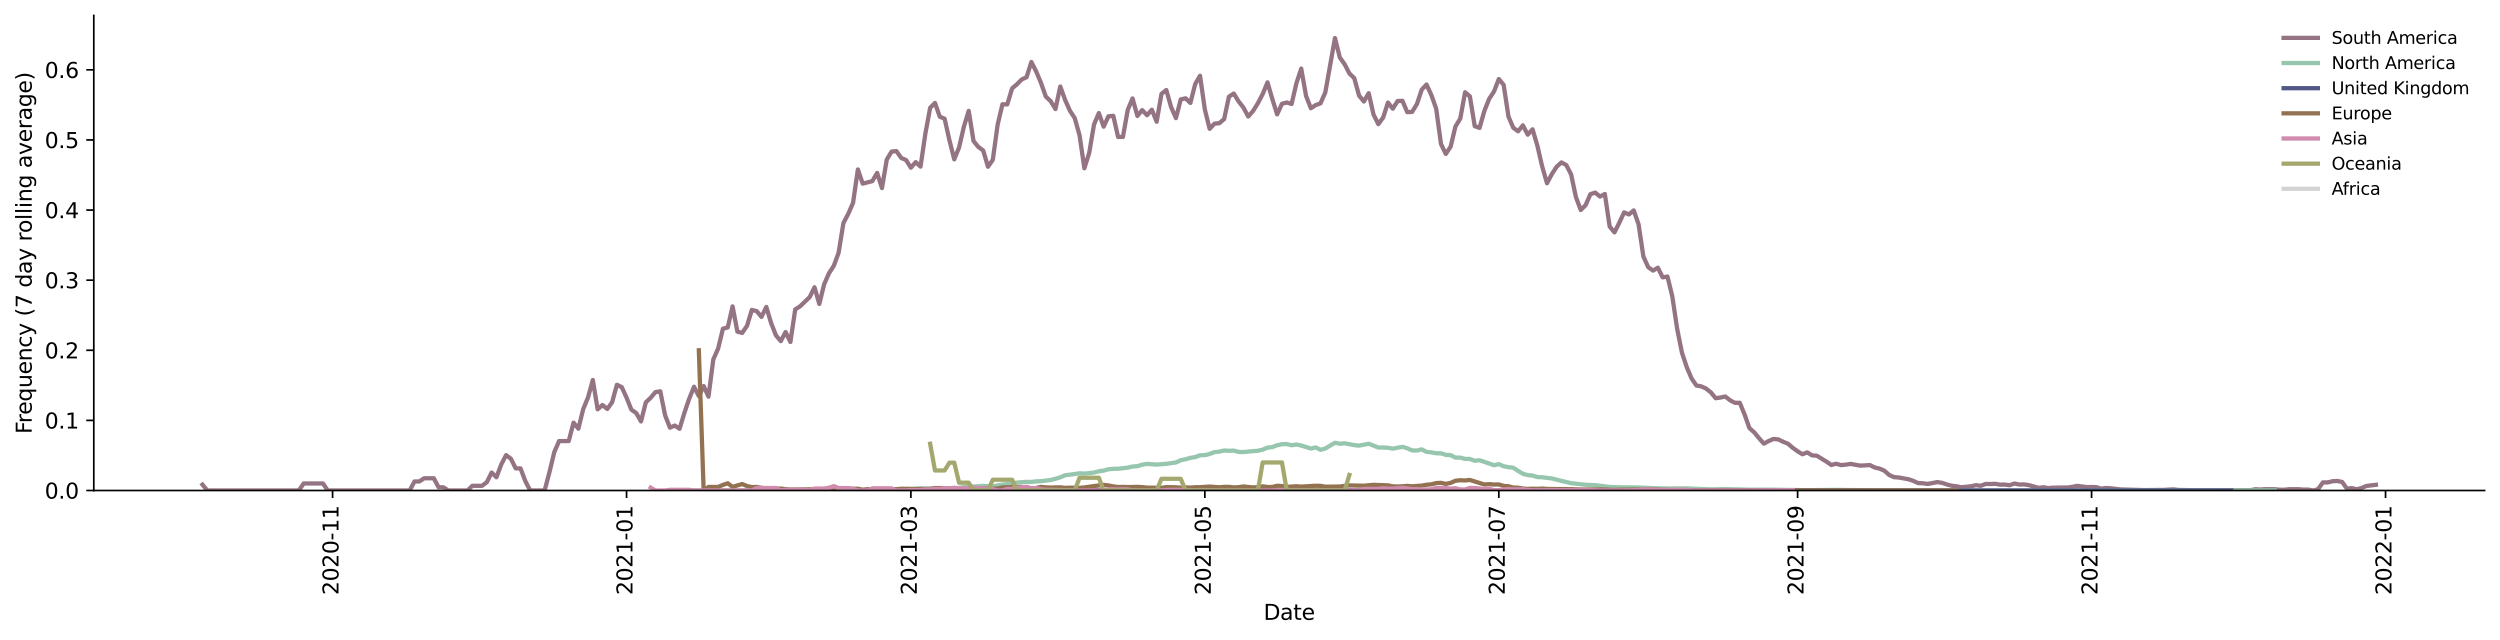 <?xml version="1.0" encoding="utf-8" standalone="no"?>
<!DOCTYPE svg PUBLIC "-//W3C//DTD SVG 1.1//EN"
  "http://www.w3.org/Graphics/SVG/1.1/DTD/svg11.dtd">
<svg height="298.621pt" version="1.1" viewBox="0 0 1166.981 298.621" width="1166.981pt" xmlns="http://www.w3.org/2000/svg" xmlns:xlink="http://www.w3.org/1999/xlink">
 <defs>
  <style type="text/css">*{stroke-linecap:butt;stroke-linejoin:round;}</style>
 </defs>
 <g id="figure_1">
  <g id="patch_1">
   <path d="M 0 298.621 
L 1166.981 298.621 
L 1166.981 0 
L 0 0 
z
" style="fill:#ffffff;"/>
  </g>
  <g id="axes_1">
   <g id="patch_2">
    <path d="M 43.781 228.96 
L 1159.781 228.96 
L 1159.781 7.2 
L 43.781 7.2 
z
" style="fill:#ffffff;"/>
   </g>
   <g id="matplotlib.axis_1">
    <g id="xtick_1">
     <g id="line2d_1">
      <defs>
       <path d="M 0 0 
L 0 3.5 
" id="m7a5306e08c" style="stroke:#000000;stroke-width:0.8;"/>
      </defs>
      <g>
       <use style="stroke:#000000;stroke-width:0.8;" x="155.246" xlink:href="#m7a5306e08c" y="228.96"/>
      </g>
     </g>
     <g id="text_1">
      <!-- 2020-11 -->
      <g transform="translate(158.006 277.743)rotate(-90)scale(0.1 -0.1)">
       <defs>
        <path d="M 1228 531 
L 3431 531 
L 3431 0 
L 469 0 
L 469 531 
Q 828 903 1448 1529 
Q 2069 2156 2228 2338 
Q 2531 2678 2651 2914 
Q 2772 3150 2772 3378 
Q 2772 3750 2511 3984 
Q 2250 4219 1831 4219 
Q 1534 4219 1204 4116 
Q 875 4013 500 3803 
L 500 4441 
Q 881 4594 1212 4672 
Q 1544 4750 1819 4750 
Q 2544 4750 2975 4387 
Q 3406 4025 3406 3419 
Q 3406 3131 3298 2873 
Q 3191 2616 2906 2266 
Q 2828 2175 2409 1742 
Q 1991 1309 1228 531 
z
" id="DejaVuSans-32" transform="scale(0.016)"/>
        <path d="M 2034 4250 
Q 1547 4250 1301 3770 
Q 1056 3291 1056 2328 
Q 1056 1369 1301 889 
Q 1547 409 2034 409 
Q 2525 409 2770 889 
Q 3016 1369 3016 2328 
Q 3016 3291 2770 3770 
Q 2525 4250 2034 4250 
z
M 2034 4750 
Q 2819 4750 3233 4129 
Q 3647 3509 3647 2328 
Q 3647 1150 3233 529 
Q 2819 -91 2034 -91 
Q 1250 -91 836 529 
Q 422 1150 422 2328 
Q 422 3509 836 4129 
Q 1250 4750 2034 4750 
z
" id="DejaVuSans-30" transform="scale(0.016)"/>
        <path d="M 313 2009 
L 1997 2009 
L 1997 1497 
L 313 1497 
L 313 2009 
z
" id="DejaVuSans-2d" transform="scale(0.016)"/>
        <path d="M 794 531 
L 1825 531 
L 1825 4091 
L 703 3866 
L 703 4441 
L 1819 4666 
L 2450 4666 
L 2450 531 
L 3481 531 
L 3481 0 
L 794 0 
L 794 531 
z
" id="DejaVuSans-31" transform="scale(0.016)"/>
       </defs>
       <use xlink:href="#DejaVuSans-32"/>
       <use x="63.623" xlink:href="#DejaVuSans-30"/>
       <use x="127.246" xlink:href="#DejaVuSans-32"/>
       <use x="190.869" xlink:href="#DejaVuSans-30"/>
       <use x="254.492" xlink:href="#DejaVuSans-2d"/>
       <use x="290.576" xlink:href="#DejaVuSans-31"/>
       <use x="354.199" xlink:href="#DejaVuSans-31"/>
      </g>
     </g>
    </g>
    <g id="xtick_2">
     <g id="line2d_2">
      <g>
       <use style="stroke:#000000;stroke-width:0.8;" x="292.469" xlink:href="#m7a5306e08c" y="228.96"/>
      </g>
     </g>
     <g id="text_2">
      <!-- 2021-01 -->
      <g transform="translate(295.228 277.743)rotate(-90)scale(0.1 -0.1)">
       <use xlink:href="#DejaVuSans-32"/>
       <use x="63.623" xlink:href="#DejaVuSans-30"/>
       <use x="127.246" xlink:href="#DejaVuSans-32"/>
       <use x="190.869" xlink:href="#DejaVuSans-31"/>
       <use x="254.492" xlink:href="#DejaVuSans-2d"/>
       <use x="290.576" xlink:href="#DejaVuSans-30"/>
       <use x="354.199" xlink:href="#DejaVuSans-31"/>
      </g>
     </g>
    </g>
    <g id="xtick_3">
     <g id="line2d_3">
      <g>
       <use style="stroke:#000000;stroke-width:0.8;" x="425.192" xlink:href="#m7a5306e08c" y="228.96"/>
      </g>
     </g>
     <g id="text_3">
      <!-- 2021-03 -->
      <g transform="translate(427.951 277.743)rotate(-90)scale(0.1 -0.1)">
       <defs>
        <path d="M 2597 2516 
Q 3050 2419 3304 2112 
Q 3559 1806 3559 1356 
Q 3559 666 3084 287 
Q 2609 -91 1734 -91 
Q 1441 -91 1130 -33 
Q 819 25 488 141 
L 488 750 
Q 750 597 1062 519 
Q 1375 441 1716 441 
Q 2309 441 2620 675 
Q 2931 909 2931 1356 
Q 2931 1769 2642 2001 
Q 2353 2234 1838 2234 
L 1294 2234 
L 1294 2753 
L 1863 2753 
Q 2328 2753 2575 2939 
Q 2822 3125 2822 3475 
Q 2822 3834 2567 4026 
Q 2313 4219 1838 4219 
Q 1578 4219 1281 4162 
Q 984 4106 628 3988 
L 628 4550 
Q 988 4650 1302 4700 
Q 1616 4750 1894 4750 
Q 2613 4750 3031 4423 
Q 3450 4097 3450 3541 
Q 3450 3153 3228 2886 
Q 3006 2619 2597 2516 
z
" id="DejaVuSans-33" transform="scale(0.016)"/>
       </defs>
       <use xlink:href="#DejaVuSans-32"/>
       <use x="63.623" xlink:href="#DejaVuSans-30"/>
       <use x="127.246" xlink:href="#DejaVuSans-32"/>
       <use x="190.869" xlink:href="#DejaVuSans-31"/>
       <use x="254.492" xlink:href="#DejaVuSans-2d"/>
       <use x="290.576" xlink:href="#DejaVuSans-30"/>
       <use x="354.199" xlink:href="#DejaVuSans-33"/>
      </g>
     </g>
    </g>
    <g id="xtick_4">
     <g id="line2d_4">
      <g>
       <use style="stroke:#000000;stroke-width:0.8;" x="562.414" xlink:href="#m7a5306e08c" y="228.96"/>
      </g>
     </g>
     <g id="text_4">
      <!-- 2021-05 -->
      <g transform="translate(565.174 277.743)rotate(-90)scale(0.1 -0.1)">
       <defs>
        <path d="M 691 4666 
L 3169 4666 
L 3169 4134 
L 1269 4134 
L 1269 2991 
Q 1406 3038 1543 3061 
Q 1681 3084 1819 3084 
Q 2600 3084 3056 2656 
Q 3513 2228 3513 1497 
Q 3513 744 3044 326 
Q 2575 -91 1722 -91 
Q 1428 -91 1123 -41 
Q 819 9 494 109 
L 494 744 
Q 775 591 1075 516 
Q 1375 441 1709 441 
Q 2250 441 2565 725 
Q 2881 1009 2881 1497 
Q 2881 1984 2565 2268 
Q 2250 2553 1709 2553 
Q 1456 2553 1204 2497 
Q 953 2441 691 2322 
L 691 4666 
z
" id="DejaVuSans-35" transform="scale(0.016)"/>
       </defs>
       <use xlink:href="#DejaVuSans-32"/>
       <use x="63.623" xlink:href="#DejaVuSans-30"/>
       <use x="127.246" xlink:href="#DejaVuSans-32"/>
       <use x="190.869" xlink:href="#DejaVuSans-31"/>
       <use x="254.492" xlink:href="#DejaVuSans-2d"/>
       <use x="290.576" xlink:href="#DejaVuSans-30"/>
       <use x="354.199" xlink:href="#DejaVuSans-35"/>
      </g>
     </g>
    </g>
    <g id="xtick_5">
     <g id="line2d_5">
      <g>
       <use style="stroke:#000000;stroke-width:0.8;" x="699.637" xlink:href="#m7a5306e08c" y="228.96"/>
      </g>
     </g>
     <g id="text_5">
      <!-- 2021-07 -->
      <g transform="translate(702.396 277.743)rotate(-90)scale(0.1 -0.1)">
       <defs>
        <path d="M 525 4666 
L 3525 4666 
L 3525 4397 
L 1831 0 
L 1172 0 
L 2766 4134 
L 525 4134 
L 525 4666 
z
" id="DejaVuSans-37" transform="scale(0.016)"/>
       </defs>
       <use xlink:href="#DejaVuSans-32"/>
       <use x="63.623" xlink:href="#DejaVuSans-30"/>
       <use x="127.246" xlink:href="#DejaVuSans-32"/>
       <use x="190.869" xlink:href="#DejaVuSans-31"/>
       <use x="254.492" xlink:href="#DejaVuSans-2d"/>
       <use x="290.576" xlink:href="#DejaVuSans-30"/>
       <use x="354.199" xlink:href="#DejaVuSans-37"/>
      </g>
     </g>
    </g>
    <g id="xtick_6">
     <g id="line2d_6">
      <g>
       <use style="stroke:#000000;stroke-width:0.8;" x="839.108" xlink:href="#m7a5306e08c" y="228.96"/>
      </g>
     </g>
     <g id="text_6">
      <!-- 2021-09 -->
      <g transform="translate(841.868 277.743)rotate(-90)scale(0.1 -0.1)">
       <defs>
        <path d="M 703 97 
L 703 672 
Q 941 559 1184 500 
Q 1428 441 1663 441 
Q 2288 441 2617 861 
Q 2947 1281 2994 2138 
Q 2813 1869 2534 1725 
Q 2256 1581 1919 1581 
Q 1219 1581 811 2004 
Q 403 2428 403 3163 
Q 403 3881 828 4315 
Q 1253 4750 1959 4750 
Q 2769 4750 3195 4129 
Q 3622 3509 3622 2328 
Q 3622 1225 3098 567 
Q 2575 -91 1691 -91 
Q 1453 -91 1209 -44 
Q 966 3 703 97 
z
M 1959 2075 
Q 2384 2075 2632 2365 
Q 2881 2656 2881 3163 
Q 2881 3666 2632 3958 
Q 2384 4250 1959 4250 
Q 1534 4250 1286 3958 
Q 1038 3666 1038 3163 
Q 1038 2656 1286 2365 
Q 1534 2075 1959 2075 
z
" id="DejaVuSans-39" transform="scale(0.016)"/>
       </defs>
       <use xlink:href="#DejaVuSans-32"/>
       <use x="63.623" xlink:href="#DejaVuSans-30"/>
       <use x="127.246" xlink:href="#DejaVuSans-32"/>
       <use x="190.869" xlink:href="#DejaVuSans-31"/>
       <use x="254.492" xlink:href="#DejaVuSans-2d"/>
       <use x="290.576" xlink:href="#DejaVuSans-30"/>
       <use x="354.199" xlink:href="#DejaVuSans-39"/>
      </g>
     </g>
    </g>
    <g id="xtick_7">
     <g id="line2d_7">
      <g>
       <use style="stroke:#000000;stroke-width:0.8;" x="976.331" xlink:href="#m7a5306e08c" y="228.96"/>
      </g>
     </g>
     <g id="text_7">
      <!-- 2021-11 -->
      <g transform="translate(979.09 277.743)rotate(-90)scale(0.1 -0.1)">
       <use xlink:href="#DejaVuSans-32"/>
       <use x="63.623" xlink:href="#DejaVuSans-30"/>
       <use x="127.246" xlink:href="#DejaVuSans-32"/>
       <use x="190.869" xlink:href="#DejaVuSans-31"/>
       <use x="254.492" xlink:href="#DejaVuSans-2d"/>
       <use x="290.576" xlink:href="#DejaVuSans-31"/>
       <use x="354.199" xlink:href="#DejaVuSans-31"/>
      </g>
     </g>
    </g>
    <g id="xtick_8">
     <g id="line2d_8">
      <g>
       <use style="stroke:#000000;stroke-width:0.8;" x="1113.553" xlink:href="#m7a5306e08c" y="228.96"/>
      </g>
     </g>
     <g id="text_8">
      <!-- 2022-01 -->
      <g transform="translate(1116.312 277.743)rotate(-90)scale(0.1 -0.1)">
       <use xlink:href="#DejaVuSans-32"/>
       <use x="63.623" xlink:href="#DejaVuSans-30"/>
       <use x="127.246" xlink:href="#DejaVuSans-32"/>
       <use x="190.869" xlink:href="#DejaVuSans-32"/>
       <use x="254.492" xlink:href="#DejaVuSans-2d"/>
       <use x="290.576" xlink:href="#DejaVuSans-30"/>
       <use x="354.199" xlink:href="#DejaVuSans-31"/>
      </g>
     </g>
    </g>
    <g id="text_9">
     <!-- Date -->
     <g transform="translate(589.83 289.341)scale(0.1 -0.1)">
      <defs>
       <path d="M 1259 4147 
L 1259 519 
L 2022 519 
Q 2988 519 3436 956 
Q 3884 1394 3884 2338 
Q 3884 3275 3436 3711 
Q 2988 4147 2022 4147 
L 1259 4147 
z
M 628 4666 
L 1925 4666 
Q 3281 4666 3915 4102 
Q 4550 3538 4550 2338 
Q 4550 1131 3912 565 
Q 3275 0 1925 0 
L 628 0 
L 628 4666 
z
" id="DejaVuSans-44" transform="scale(0.016)"/>
       <path d="M 2194 1759 
Q 1497 1759 1228 1600 
Q 959 1441 959 1056 
Q 959 750 1161 570 
Q 1363 391 1709 391 
Q 2188 391 2477 730 
Q 2766 1069 2766 1631 
L 2766 1759 
L 2194 1759 
z
M 3341 1997 
L 3341 0 
L 2766 0 
L 2766 531 
Q 2569 213 2275 61 
Q 1981 -91 1556 -91 
Q 1019 -91 701 211 
Q 384 513 384 1019 
Q 384 1609 779 1909 
Q 1175 2209 1959 2209 
L 2766 2209 
L 2766 2266 
Q 2766 2663 2505 2880 
Q 2244 3097 1772 3097 
Q 1472 3097 1187 3025 
Q 903 2953 641 2809 
L 641 3341 
Q 956 3463 1253 3523 
Q 1550 3584 1831 3584 
Q 2591 3584 2966 3190 
Q 3341 2797 3341 1997 
z
" id="DejaVuSans-61" transform="scale(0.016)"/>
       <path d="M 1172 4494 
L 1172 3500 
L 2356 3500 
L 2356 3053 
L 1172 3053 
L 1172 1153 
Q 1172 725 1289 603 
Q 1406 481 1766 481 
L 2356 481 
L 2356 0 
L 1766 0 
Q 1100 0 847 248 
Q 594 497 594 1153 
L 594 3053 
L 172 3053 
L 172 3500 
L 594 3500 
L 594 4494 
L 1172 4494 
z
" id="DejaVuSans-74" transform="scale(0.016)"/>
       <path d="M 3597 1894 
L 3597 1613 
L 953 1613 
Q 991 1019 1311 708 
Q 1631 397 2203 397 
Q 2534 397 2845 478 
Q 3156 559 3463 722 
L 3463 178 
Q 3153 47 2828 -22 
Q 2503 -91 2169 -91 
Q 1331 -91 842 396 
Q 353 884 353 1716 
Q 353 2575 817 3079 
Q 1281 3584 2069 3584 
Q 2775 3584 3186 3129 
Q 3597 2675 3597 1894 
z
M 3022 2063 
Q 3016 2534 2758 2815 
Q 2500 3097 2075 3097 
Q 1594 3097 1305 2825 
Q 1016 2553 972 2059 
L 3022 2063 
z
" id="DejaVuSans-65" transform="scale(0.016)"/>
      </defs>
      <use xlink:href="#DejaVuSans-44"/>
      <use x="77.002" xlink:href="#DejaVuSans-61"/>
      <use x="138.281" xlink:href="#DejaVuSans-74"/>
      <use x="177.49" xlink:href="#DejaVuSans-65"/>
     </g>
    </g>
   </g>
   <g id="matplotlib.axis_2">
    <g id="ytick_1">
     <g id="line2d_9">
      <defs>
       <path d="M 0 0 
L -3.5 0 
" id="mc6fed5afba" style="stroke:#000000;stroke-width:0.8;"/>
      </defs>
      <g>
       <use style="stroke:#000000;stroke-width:0.8;" x="43.781" xlink:href="#mc6fed5afba" y="228.96"/>
      </g>
     </g>
     <g id="text_10">
      <!-- 0.0 -->
      <g transform="translate(20.878 232.759)scale(0.1 -0.1)">
       <defs>
        <path d="M 684 794 
L 1344 794 
L 1344 0 
L 684 0 
L 684 794 
z
" id="DejaVuSans-2e" transform="scale(0.016)"/>
       </defs>
       <use xlink:href="#DejaVuSans-30"/>
       <use x="63.623" xlink:href="#DejaVuSans-2e"/>
       <use x="95.41" xlink:href="#DejaVuSans-30"/>
      </g>
     </g>
    </g>
    <g id="ytick_2">
     <g id="line2d_10">
      <g>
       <use style="stroke:#000000;stroke-width:0.8;" x="43.781" xlink:href="#mc6fed5afba" y="196.232"/>
      </g>
     </g>
     <g id="text_11">
      <!-- 0.1 -->
      <g transform="translate(20.878 200.032)scale(0.1 -0.1)">
       <use xlink:href="#DejaVuSans-30"/>
       <use x="63.623" xlink:href="#DejaVuSans-2e"/>
       <use x="95.41" xlink:href="#DejaVuSans-31"/>
      </g>
     </g>
    </g>
    <g id="ytick_3">
     <g id="line2d_11">
      <g>
       <use style="stroke:#000000;stroke-width:0.8;" x="43.781" xlink:href="#mc6fed5afba" y="163.505"/>
      </g>
     </g>
     <g id="text_12">
      <!-- 0.2 -->
      <g transform="translate(20.878 167.304)scale(0.1 -0.1)">
       <use xlink:href="#DejaVuSans-30"/>
       <use x="63.623" xlink:href="#DejaVuSans-2e"/>
       <use x="95.41" xlink:href="#DejaVuSans-32"/>
      </g>
     </g>
    </g>
    <g id="ytick_4">
     <g id="line2d_12">
      <g>
       <use style="stroke:#000000;stroke-width:0.8;" x="43.781" xlink:href="#mc6fed5afba" y="130.777"/>
      </g>
     </g>
     <g id="text_13">
      <!-- 0.3 -->
      <g transform="translate(20.878 134.576)scale(0.1 -0.1)">
       <use xlink:href="#DejaVuSans-30"/>
       <use x="63.623" xlink:href="#DejaVuSans-2e"/>
       <use x="95.41" xlink:href="#DejaVuSans-33"/>
      </g>
     </g>
    </g>
    <g id="ytick_5">
     <g id="line2d_13">
      <g>
       <use style="stroke:#000000;stroke-width:0.8;" x="43.781" xlink:href="#mc6fed5afba" y="98.05"/>
      </g>
     </g>
     <g id="text_14">
      <!-- 0.4 -->
      <g transform="translate(20.878 101.849)scale(0.1 -0.1)">
       <defs>
        <path d="M 2419 4116 
L 825 1625 
L 2419 1625 
L 2419 4116 
z
M 2253 4666 
L 3047 4666 
L 3047 1625 
L 3713 1625 
L 3713 1100 
L 3047 1100 
L 3047 0 
L 2419 0 
L 2419 1100 
L 313 1100 
L 313 1709 
L 2253 4666 
z
" id="DejaVuSans-34" transform="scale(0.016)"/>
       </defs>
       <use xlink:href="#DejaVuSans-30"/>
       <use x="63.623" xlink:href="#DejaVuSans-2e"/>
       <use x="95.41" xlink:href="#DejaVuSans-34"/>
      </g>
     </g>
    </g>
    <g id="ytick_6">
     <g id="line2d_14">
      <g>
       <use style="stroke:#000000;stroke-width:0.8;" x="43.781" xlink:href="#mc6fed5afba" y="65.322"/>
      </g>
     </g>
     <g id="text_15">
      <!-- 0.5 -->
      <g transform="translate(20.878 69.121)scale(0.1 -0.1)">
       <use xlink:href="#DejaVuSans-30"/>
       <use x="63.623" xlink:href="#DejaVuSans-2e"/>
       <use x="95.41" xlink:href="#DejaVuSans-35"/>
      </g>
     </g>
    </g>
    <g id="ytick_7">
     <g id="line2d_15">
      <g>
       <use style="stroke:#000000;stroke-width:0.8;" x="43.781" xlink:href="#mc6fed5afba" y="32.594"/>
      </g>
     </g>
     <g id="text_16">
      <!-- 0.6 -->
      <g transform="translate(20.878 36.394)scale(0.1 -0.1)">
       <defs>
        <path d="M 2113 2584 
Q 1688 2584 1439 2293 
Q 1191 2003 1191 1497 
Q 1191 994 1439 701 
Q 1688 409 2113 409 
Q 2538 409 2786 701 
Q 3034 994 3034 1497 
Q 3034 2003 2786 2293 
Q 2538 2584 2113 2584 
z
M 3366 4563 
L 3366 3988 
Q 3128 4100 2886 4159 
Q 2644 4219 2406 4219 
Q 1781 4219 1451 3797 
Q 1122 3375 1075 2522 
Q 1259 2794 1537 2939 
Q 1816 3084 2150 3084 
Q 2853 3084 3261 2657 
Q 3669 2231 3669 1497 
Q 3669 778 3244 343 
Q 2819 -91 2113 -91 
Q 1303 -91 875 529 
Q 447 1150 447 2328 
Q 447 3434 972 4092 
Q 1497 4750 2381 4750 
Q 2619 4750 2861 4703 
Q 3103 4656 3366 4563 
z
" id="DejaVuSans-36" transform="scale(0.016)"/>
       </defs>
       <use xlink:href="#DejaVuSans-30"/>
       <use x="63.623" xlink:href="#DejaVuSans-2e"/>
       <use x="95.41" xlink:href="#DejaVuSans-36"/>
      </g>
     </g>
    </g>
    <g id="text_17">
     <!-- Frequency (7 day rolling average) -->
     <g transform="translate(14.798 202.529)rotate(-90)scale(0.1 -0.1)">
      <defs>
       <path d="M 628 4666 
L 3309 4666 
L 3309 4134 
L 1259 4134 
L 1259 2759 
L 3109 2759 
L 3109 2228 
L 1259 2228 
L 1259 0 
L 628 0 
L 628 4666 
z
" id="DejaVuSans-46" transform="scale(0.016)"/>
       <path d="M 2631 2963 
Q 2534 3019 2420 3045 
Q 2306 3072 2169 3072 
Q 1681 3072 1420 2755 
Q 1159 2438 1159 1844 
L 1159 0 
L 581 0 
L 581 3500 
L 1159 3500 
L 1159 2956 
Q 1341 3275 1631 3429 
Q 1922 3584 2338 3584 
Q 2397 3584 2469 3576 
Q 2541 3569 2628 3553 
L 2631 2963 
z
" id="DejaVuSans-72" transform="scale(0.016)"/>
       <path d="M 947 1747 
Q 947 1113 1208 752 
Q 1469 391 1925 391 
Q 2381 391 2643 752 
Q 2906 1113 2906 1747 
Q 2906 2381 2643 2742 
Q 2381 3103 1925 3103 
Q 1469 3103 1208 2742 
Q 947 2381 947 1747 
z
M 2906 525 
Q 2725 213 2448 61 
Q 2172 -91 1784 -91 
Q 1150 -91 751 415 
Q 353 922 353 1747 
Q 353 2572 751 3078 
Q 1150 3584 1784 3584 
Q 2172 3584 2448 3432 
Q 2725 3281 2906 2969 
L 2906 3500 
L 3481 3500 
L 3481 -1331 
L 2906 -1331 
L 2906 525 
z
" id="DejaVuSans-71" transform="scale(0.016)"/>
       <path d="M 544 1381 
L 544 3500 
L 1119 3500 
L 1119 1403 
Q 1119 906 1312 657 
Q 1506 409 1894 409 
Q 2359 409 2629 706 
Q 2900 1003 2900 1516 
L 2900 3500 
L 3475 3500 
L 3475 0 
L 2900 0 
L 2900 538 
Q 2691 219 2414 64 
Q 2138 -91 1772 -91 
Q 1169 -91 856 284 
Q 544 659 544 1381 
z
M 1991 3584 
L 1991 3584 
z
" id="DejaVuSans-75" transform="scale(0.016)"/>
       <path d="M 3513 2113 
L 3513 0 
L 2938 0 
L 2938 2094 
Q 2938 2591 2744 2837 
Q 2550 3084 2163 3084 
Q 1697 3084 1428 2787 
Q 1159 2491 1159 1978 
L 1159 0 
L 581 0 
L 581 3500 
L 1159 3500 
L 1159 2956 
Q 1366 3272 1645 3428 
Q 1925 3584 2291 3584 
Q 2894 3584 3203 3211 
Q 3513 2838 3513 2113 
z
" id="DejaVuSans-6e" transform="scale(0.016)"/>
       <path d="M 3122 3366 
L 3122 2828 
Q 2878 2963 2633 3030 
Q 2388 3097 2138 3097 
Q 1578 3097 1268 2742 
Q 959 2388 959 1747 
Q 959 1106 1268 751 
Q 1578 397 2138 397 
Q 2388 397 2633 464 
Q 2878 531 3122 666 
L 3122 134 
Q 2881 22 2623 -34 
Q 2366 -91 2075 -91 
Q 1284 -91 818 406 
Q 353 903 353 1747 
Q 353 2603 823 3093 
Q 1294 3584 2113 3584 
Q 2378 3584 2631 3529 
Q 2884 3475 3122 3366 
z
" id="DejaVuSans-63" transform="scale(0.016)"/>
       <path d="M 2059 -325 
Q 1816 -950 1584 -1140 
Q 1353 -1331 966 -1331 
L 506 -1331 
L 506 -850 
L 844 -850 
Q 1081 -850 1212 -737 
Q 1344 -625 1503 -206 
L 1606 56 
L 191 3500 
L 800 3500 
L 1894 763 
L 2988 3500 
L 3597 3500 
L 2059 -325 
z
" id="DejaVuSans-79" transform="scale(0.016)"/>
       <path id="DejaVuSans-20" transform="scale(0.016)"/>
       <path d="M 1984 4856 
Q 1566 4138 1362 3434 
Q 1159 2731 1159 2009 
Q 1159 1288 1364 580 
Q 1569 -128 1984 -844 
L 1484 -844 
Q 1016 -109 783 600 
Q 550 1309 550 2009 
Q 550 2706 781 3412 
Q 1013 4119 1484 4856 
L 1984 4856 
z
" id="DejaVuSans-28" transform="scale(0.016)"/>
       <path d="M 2906 2969 
L 2906 4863 
L 3481 4863 
L 3481 0 
L 2906 0 
L 2906 525 
Q 2725 213 2448 61 
Q 2172 -91 1784 -91 
Q 1150 -91 751 415 
Q 353 922 353 1747 
Q 353 2572 751 3078 
Q 1150 3584 1784 3584 
Q 2172 3584 2448 3432 
Q 2725 3281 2906 2969 
z
M 947 1747 
Q 947 1113 1208 752 
Q 1469 391 1925 391 
Q 2381 391 2643 752 
Q 2906 1113 2906 1747 
Q 2906 2381 2643 2742 
Q 2381 3103 1925 3103 
Q 1469 3103 1208 2742 
Q 947 2381 947 1747 
z
" id="DejaVuSans-64" transform="scale(0.016)"/>
       <path d="M 1959 3097 
Q 1497 3097 1228 2736 
Q 959 2375 959 1747 
Q 959 1119 1226 758 
Q 1494 397 1959 397 
Q 2419 397 2687 759 
Q 2956 1122 2956 1747 
Q 2956 2369 2687 2733 
Q 2419 3097 1959 3097 
z
M 1959 3584 
Q 2709 3584 3137 3096 
Q 3566 2609 3566 1747 
Q 3566 888 3137 398 
Q 2709 -91 1959 -91 
Q 1206 -91 779 398 
Q 353 888 353 1747 
Q 353 2609 779 3096 
Q 1206 3584 1959 3584 
z
" id="DejaVuSans-6f" transform="scale(0.016)"/>
       <path d="M 603 4863 
L 1178 4863 
L 1178 0 
L 603 0 
L 603 4863 
z
" id="DejaVuSans-6c" transform="scale(0.016)"/>
       <path d="M 603 3500 
L 1178 3500 
L 1178 0 
L 603 0 
L 603 3500 
z
M 603 4863 
L 1178 4863 
L 1178 4134 
L 603 4134 
L 603 4863 
z
" id="DejaVuSans-69" transform="scale(0.016)"/>
       <path d="M 2906 1791 
Q 2906 2416 2648 2759 
Q 2391 3103 1925 3103 
Q 1463 3103 1205 2759 
Q 947 2416 947 1791 
Q 947 1169 1205 825 
Q 1463 481 1925 481 
Q 2391 481 2648 825 
Q 2906 1169 2906 1791 
z
M 3481 434 
Q 3481 -459 3084 -895 
Q 2688 -1331 1869 -1331 
Q 1566 -1331 1297 -1286 
Q 1028 -1241 775 -1147 
L 775 -588 
Q 1028 -725 1275 -790 
Q 1522 -856 1778 -856 
Q 2344 -856 2625 -561 
Q 2906 -266 2906 331 
L 2906 616 
Q 2728 306 2450 153 
Q 2172 0 1784 0 
Q 1141 0 747 490 
Q 353 981 353 1791 
Q 353 2603 747 3093 
Q 1141 3584 1784 3584 
Q 2172 3584 2450 3431 
Q 2728 3278 2906 2969 
L 2906 3500 
L 3481 3500 
L 3481 434 
z
" id="DejaVuSans-67" transform="scale(0.016)"/>
       <path d="M 191 3500 
L 800 3500 
L 1894 563 
L 2988 3500 
L 3597 3500 
L 2284 0 
L 1503 0 
L 191 3500 
z
" id="DejaVuSans-76" transform="scale(0.016)"/>
       <path d="M 513 4856 
L 1013 4856 
Q 1481 4119 1714 3412 
Q 1947 2706 1947 2009 
Q 1947 1309 1714 600 
Q 1481 -109 1013 -844 
L 513 -844 
Q 928 -128 1133 580 
Q 1338 1288 1338 2009 
Q 1338 2731 1133 3434 
Q 928 4138 513 4856 
z
" id="DejaVuSans-29" transform="scale(0.016)"/>
      </defs>
      <use xlink:href="#DejaVuSans-46"/>
      <use x="50.27" xlink:href="#DejaVuSans-72"/>
      <use x="89.133" xlink:href="#DejaVuSans-65"/>
      <use x="150.656" xlink:href="#DejaVuSans-71"/>
      <use x="214.133" xlink:href="#DejaVuSans-75"/>
      <use x="277.512" xlink:href="#DejaVuSans-65"/>
      <use x="339.035" xlink:href="#DejaVuSans-6e"/>
      <use x="402.414" xlink:href="#DejaVuSans-63"/>
      <use x="457.395" xlink:href="#DejaVuSans-79"/>
      <use x="516.574" xlink:href="#DejaVuSans-20"/>
      <use x="548.361" xlink:href="#DejaVuSans-28"/>
      <use x="587.375" xlink:href="#DejaVuSans-37"/>
      <use x="650.998" xlink:href="#DejaVuSans-20"/>
      <use x="682.785" xlink:href="#DejaVuSans-64"/>
      <use x="746.262" xlink:href="#DejaVuSans-61"/>
      <use x="807.541" xlink:href="#DejaVuSans-79"/>
      <use x="866.721" xlink:href="#DejaVuSans-20"/>
      <use x="898.508" xlink:href="#DejaVuSans-72"/>
      <use x="937.371" xlink:href="#DejaVuSans-6f"/>
      <use x="998.553" xlink:href="#DejaVuSans-6c"/>
      <use x="1026.336" xlink:href="#DejaVuSans-6c"/>
      <use x="1054.119" xlink:href="#DejaVuSans-69"/>
      <use x="1081.902" xlink:href="#DejaVuSans-6e"/>
      <use x="1145.281" xlink:href="#DejaVuSans-67"/>
      <use x="1208.758" xlink:href="#DejaVuSans-20"/>
      <use x="1240.545" xlink:href="#DejaVuSans-61"/>
      <use x="1301.824" xlink:href="#DejaVuSans-76"/>
      <use x="1361.004" xlink:href="#DejaVuSans-65"/>
      <use x="1422.527" xlink:href="#DejaVuSans-72"/>
      <use x="1463.641" xlink:href="#DejaVuSans-61"/>
      <use x="1524.92" xlink:href="#DejaVuSans-67"/>
      <use x="1588.396" xlink:href="#DejaVuSans-65"/>
      <use x="1649.92" xlink:href="#DejaVuSans-29"/>
     </g>
    </g>
   </g>
   <g id="line2d_16">
    <path clip-path="url(#p722bad7729)" d="M 94.509 226.233 
L 96.758 228.96 
L 139.499 228.96 
L 141.749 225.687 
L 150.747 225.687 
L 152.997 228.96 
L 191.239 228.96 
L 193.489 224.737 
L 195.738 224.737 
L 197.988 223.249 
L 202.487 223.249 
L 204.736 227.472 
L 206.986 227.472 
L 209.235 228.96 
L 218.234 228.96 
L 220.483 226.778 
L 224.982 226.778 
L 227.232 225.1 
L 229.481 220.586 
L 231.731 222.768 
L 233.98 216.817 
L 236.23 212.453 
L 238.479 214.132 
L 240.729 218.646 
L 242.979 218.646 
L 245.228 224.596 
L 247.478 228.96 
L 254.226 228.96 
L 256.476 220.422 
L 258.725 211.072 
L 260.975 205.877 
L 265.474 205.877 
L 267.724 197.295 
L 269.973 200.101 
L 272.223 191.014 
L 274.472 185.56 
L 276.722 177.378 
L 278.971 191.052 
L 281.221 189.06 
L 283.47 190.904 
L 285.72 187.787 
L 287.97 179.606 
L 290.219 180.713 
L 292.469 185.614 
L 294.718 191.232 
L 296.968 192.791 
L 299.217 196.718 
L 301.467 187.816 
L 303.716 185.677 
L 305.966 183.032 
L 308.215 182.663 
L 310.465 193.84 
L 312.715 199.626 
L 314.964 198.648 
L 317.214 200.143 
L 319.463 192.745 
L 321.713 186.117 
L 323.962 180.54 
L 326.212 184.899 
L 328.461 180.198 
L 330.711 185.16 
L 332.96 167.792 
L 335.21 162.728 
L 337.46 153.435 
L 339.709 152.847 
L 341.959 143.028 
L 344.208 154.807 
L 346.458 155.4 
L 348.707 152.075 
L 350.957 144.662 
L 353.206 145.242 
L 355.456 147.929 
L 357.705 143.291 
L 359.955 150.804 
L 362.205 156.538 
L 364.454 159.231 
L 366.704 154.99 
L 368.953 159.627 
L 371.203 144.429 
L 373.452 143.001 
L 377.951 138.685 
L 380.201 134.081 
L 382.45 141.882 
L 384.7 132.73 
L 386.95 127.574 
L 389.199 124.094 
L 391.449 118.02 
L 393.698 104.13 
L 395.948 99.828 
L 398.197 94.694 
L 400.447 79.107 
L 402.696 85.724 
L 407.195 84.556 
L 409.445 80.732 
L 411.695 87.784 
L 413.944 74.455 
L 416.194 70.755 
L 418.443 70.541 
L 420.693 73.736 
L 422.942 74.693 
L 425.192 78.279 
L 427.441 75.684 
L 429.691 77.775 
L 431.94 62.463 
L 434.19 50.318 
L 436.44 48.054 
L 438.689 54.474 
L 440.939 55.414 
L 443.188 65.48 
L 445.438 74.385 
L 447.687 68.828 
L 449.937 59.116 
L 452.186 51.755 
L 454.436 65.832 
L 456.686 68.601 
L 458.935 70.229 
L 461.185 77.832 
L 463.434 74.598 
L 465.684 58.213 
L 467.933 48.674 
L 470.183 48.754 
L 472.432 41.286 
L 474.682 39.349 
L 476.931 37.095 
L 479.181 36.044 
L 481.431 28.946 
L 483.68 33.357 
L 485.93 38.716 
L 488.179 45.101 
L 490.429 47.189 
L 492.678 50.9 
L 494.928 40.387 
L 497.177 46.622 
L 499.427 51.685 
L 501.676 55.134 
L 503.926 63.162 
L 506.176 78.542 
L 508.425 71.413 
L 510.675 58.133 
L 512.924 52.783 
L 515.174 59.13 
L 517.423 54.282 
L 519.673 54.093 
L 521.922 63.931 
L 524.172 63.923 
L 526.421 51.281 
L 528.671 45.961 
L 530.921 54.114 
L 533.17 51.409 
L 535.42 53.771 
L 537.669 51.219 
L 539.919 56.819 
L 542.168 43.822 
L 544.418 42.026 
L 546.667 50 
L 548.917 55.137 
L 551.166 46.403 
L 553.416 45.884 
L 555.666 48.044 
L 557.915 39.23 
L 560.165 35.364 
L 562.414 51.137 
L 564.664 60.128 
L 566.913 57.711 
L 569.163 57.506 
L 571.412 55.591 
L 573.662 45.131 
L 575.911 43.667 
L 578.161 47.314 
L 580.411 50.193 
L 582.66 54.377 
L 584.91 51.821 
L 587.159 48.207 
L 589.409 43.901 
L 591.658 38.457 
L 593.908 46.226 
L 596.157 53.382 
L 598.407 48.429 
L 600.656 47.844 
L 602.906 48.529 
L 605.156 38.856 
L 607.405 32.019 
L 609.655 44.743 
L 611.904 50.527 
L 614.154 49.065 
L 616.403 48.242 
L 618.653 43.096 
L 623.152 17.76 
L 625.401 26.8 
L 627.651 29.979 
L 629.901 34.3 
L 632.15 36.466 
L 634.4 44.609 
L 636.649 47.39 
L 638.899 43.521 
L 641.148 53.473 
L 643.398 57.956 
L 645.647 54.841 
L 647.897 47.879 
L 650.146 50.739 
L 652.396 47.162 
L 654.646 47.064 
L 656.895 52.357 
L 659.145 52.238 
L 661.394 48.605 
L 663.644 41.866 
L 665.893 39.457 
L 668.143 44.373 
L 670.392 50.71 
L 672.642 67.219 
L 674.892 71.853 
L 677.141 68.461 
L 679.391 59.052 
L 681.64 55.366 
L 683.89 43.075 
L 686.139 45.011 
L 688.389 58.874 
L 690.638 59.728 
L 692.888 51.778 
L 695.137 46.143 
L 697.387 42.703 
L 699.637 36.903 
L 701.886 39.584 
L 704.136 54.393 
L 706.385 59.623 
L 708.635 61.283 
L 710.884 58.517 
L 713.134 62.871 
L 715.383 60.357 
L 717.633 68.005 
L 719.882 77.73 
L 722.132 85.53 
L 724.382 81.281 
L 726.631 77.827 
L 728.881 75.821 
L 731.13 77.043 
L 733.38 81.382 
L 735.629 92.013 
L 737.879 98.024 
L 740.128 95.79 
L 742.378 90.646 
L 744.627 89.901 
L 746.877 91.752 
L 749.127 90.549 
L 751.376 105.752 
L 753.626 108.48 
L 755.875 103.961 
L 758.125 99.145 
L 760.374 100.089 
L 762.624 98.221 
L 764.873 104.747 
L 767.123 119.751 
L 769.372 124.718 
L 771.622 126.319 
L 773.872 124.955 
L 776.121 129.467 
L 778.371 129.098 
L 780.62 138.381 
L 782.87 153.397 
L 785.119 164.64 
L 787.369 171.394 
L 789.618 176.679 
L 791.868 179.948 
L 794.117 180.35 
L 796.367 181.376 
L 798.617 183.164 
L 800.866 185.884 
L 803.116 185.568 
L 805.365 185.089 
L 807.615 186.885 
L 809.864 188.045 
L 812.114 188.034 
L 814.363 193.51 
L 816.613 199.831 
L 818.862 201.828 
L 821.112 204.551 
L 823.362 207.09 
L 825.611 205.862 
L 827.861 204.893 
L 830.11 205.119 
L 832.36 206.227 
L 834.609 207.119 
L 836.859 209.049 
L 839.108 210.652 
L 841.358 212.038 
L 843.607 211.168 
L 845.857 212.563 
L 848.107 212.728 
L 852.606 215.524 
L 854.855 217.052 
L 857.105 216.477 
L 859.354 217.114 
L 861.604 216.89 
L 863.853 216.548 
L 868.353 217.36 
L 872.852 217.092 
L 875.101 218.232 
L 877.351 218.732 
L 879.6 219.715 
L 881.85 221.711 
L 884.099 222.718 
L 886.349 222.907 
L 890.848 223.7 
L 893.098 224.47 
L 895.347 225.484 
L 897.597 225.592 
L 899.846 225.895 
L 904.345 225.037 
L 906.595 225.405 
L 908.844 226.163 
L 911.094 226.745 
L 913.343 227.024 
L 915.593 227.439 
L 920.092 226.987 
L 922.342 226.473 
L 924.591 226.782 
L 926.841 225.914 
L 929.09 225.941 
L 931.34 225.844 
L 933.589 226.235 
L 935.839 226.208 
L 938.088 226.499 
L 940.338 225.691 
L 942.588 226.186 
L 944.837 226.128 
L 947.087 226.463 
L 951.586 227.732 
L 953.835 227.447 
L 956.085 227.836 
L 958.334 227.641 
L 965.083 227.565 
L 967.333 227.279 
L 969.582 226.795 
L 974.081 227.385 
L 976.331 227.336 
L 978.58 227.401 
L 980.83 228.093 
L 983.079 227.781 
L 985.329 227.939 
L 989.828 228.464 
L 1001.076 228.774 
L 1010.074 228.684 
L 1014.573 228.434 
L 1016.823 228.71 
L 1023.571 228.815 
L 1032.569 228.844 
L 1034.819 228.844 
L 1037.068 228.96 
L 1041.568 228.96 
L 1043.817 228.816 
L 1050.566 228.816 
L 1052.815 228.367 
L 1055.065 228.512 
L 1057.314 228.352 
L 1061.814 228.352 
L 1064.063 228.607 
L 1066.313 228.607 
L 1068.562 228.365 
L 1073.061 228.365 
L 1075.311 228.558 
L 1077.56 228.558 
L 1079.81 228.96 
L 1082.059 228.348 
L 1084.309 225.186 
L 1086.559 225.186 
L 1088.808 224.633 
L 1091.058 224.51 
L 1093.307 224.988 
L 1095.557 228.15 
L 1097.806 227.828 
L 1100.056 228.38 
L 1102.305 227.824 
L 1104.555 226.854 
L 1109.054 226.297 
L 1109.054 226.297 
" style="fill:none;stroke:#947383;stroke-linecap:square;stroke-width:2;"/>
   </g>
   <g id="line2d_17">
    <path clip-path="url(#p722bad7729)" d="M 319.463 228.877 
L 326.212 228.96 
L 330.711 228.867 
L 337.46 228.808 
L 341.959 228.901 
L 350.957 228.936 
L 359.955 228.911 
L 368.953 228.937 
L 384.7 228.775 
L 391.449 228.863 
L 395.948 228.825 
L 411.695 228.733 
L 416.194 228.482 
L 425.192 228.402 
L 429.691 228.012 
L 436.44 227.961 
L 440.939 228.137 
L 443.188 228 
L 445.438 228.018 
L 449.937 227.44 
L 452.186 227.038 
L 454.436 227.122 
L 458.935 226.783 
L 463.434 227.094 
L 465.684 226.543 
L 472.432 225.624 
L 474.682 225.277 
L 479.181 224.925 
L 481.431 224.975 
L 483.68 224.692 
L 485.93 224.617 
L 490.429 224.07 
L 492.678 223.503 
L 494.928 222.787 
L 497.177 221.848 
L 501.676 221.278 
L 503.926 220.924 
L 506.176 221.076 
L 510.675 220.586 
L 512.924 220.006 
L 515.174 219.667 
L 517.423 219.042 
L 519.673 218.845 
L 521.922 218.808 
L 526.421 218.292 
L 528.671 217.763 
L 530.921 217.615 
L 533.17 216.9 
L 535.42 216.533 
L 539.919 216.861 
L 544.418 216.497 
L 548.917 215.869 
L 551.166 214.833 
L 553.416 214.359 
L 555.666 213.724 
L 557.915 213.372 
L 560.165 212.529 
L 562.414 212.449 
L 564.664 211.912 
L 566.913 211.05 
L 569.163 210.813 
L 571.412 210.284 
L 573.662 210.443 
L 575.911 210.342 
L 578.161 210.964 
L 580.411 211.014 
L 584.91 210.587 
L 587.159 210.425 
L 589.409 209.881 
L 591.658 208.948 
L 593.908 208.687 
L 596.157 207.836 
L 598.407 207.348 
L 600.656 207.288 
L 602.906 207.826 
L 605.156 207.497 
L 607.405 207.964 
L 611.904 209.381 
L 614.154 208.854 
L 616.403 209.97 
L 618.653 209.354 
L 623.152 206.665 
L 625.401 207.142 
L 627.651 206.928 
L 632.15 207.784 
L 634.4 208.017 
L 638.899 207.122 
L 643.398 208.903 
L 645.647 208.887 
L 647.897 209.013 
L 650.146 209.414 
L 654.646 208.568 
L 656.895 209.242 
L 659.145 210.245 
L 661.394 210.304 
L 663.644 209.753 
L 665.893 210.932 
L 668.143 211.167 
L 670.392 211.573 
L 672.642 211.603 
L 674.892 212.327 
L 677.141 212.451 
L 679.391 213.616 
L 681.64 213.604 
L 683.89 214.192 
L 686.139 214.245 
L 688.389 215.089 
L 690.638 214.835 
L 695.137 216.356 
L 697.387 217.193 
L 699.637 216.632 
L 701.886 217.636 
L 704.136 218.07 
L 706.385 218.333 
L 708.635 219.817 
L 710.884 221.155 
L 713.134 221.772 
L 715.383 221.987 
L 717.633 222.687 
L 719.882 222.787 
L 724.382 223.334 
L 728.881 224.469 
L 733.38 225.528 
L 740.128 226.283 
L 744.627 226.472 
L 751.376 227.296 
L 755.875 227.464 
L 760.374 227.484 
L 764.873 227.57 
L 776.121 228.018 
L 787.369 227.972 
L 798.617 228.43 
L 805.365 228.302 
L 816.613 228.575 
L 827.861 228.589 
L 843.607 228.811 
L 857.105 228.677 
L 872.852 228.847 
L 881.85 228.861 
L 890.848 228.939 
L 1061.814 228.953 
L 1061.814 228.953 
" style="fill:none;stroke:#96c6ad;stroke-linecap:square;stroke-width:2;"/>
   </g>
   <g id="line2d_18">
    <path clip-path="url(#p722bad7729)" d="M 377.951 228.889 
L 382.45 228.96 
L 395.948 228.875 
L 402.696 228.879 
L 494.928 228.851 
L 497.177 228.71 
L 506.176 228.69 
L 508.425 228.867 
L 512.924 228.744 
L 517.423 228.837 
L 519.673 228.784 
L 524.172 228.907 
L 526.421 228.849 
L 528.671 228.653 
L 530.921 228.633 
L 533.17 228.292 
L 537.669 228.3 
L 539.919 228.444 
L 542.168 228.464 
L 544.418 228.736 
L 551.166 228.637 
L 553.416 228.404 
L 560.165 228.673 
L 562.414 228.494 
L 564.664 228.78 
L 571.412 228.593 
L 575.911 228.664 
L 578.161 228.66 
L 580.411 228.271 
L 589.409 228.516 
L 591.658 228.96 
L 616.403 228.925 
L 620.902 228.831 
L 634.4 228.929 
L 643.398 228.96 
L 1041.568 228.954 
L 1041.568 228.954 
" style="fill:none;stroke:#525886;stroke-linecap:square;stroke-width:2;"/>
   </g>
   <g id="line2d_19">
    <path clip-path="url(#p722bad7729)" d="M 326.212 163.505 
L 328.461 228.96 
L 330.711 227.296 
L 335.21 227.296 
L 337.46 226.354 
L 339.709 225.602 
L 341.959 227.266 
L 346.458 225.946 
L 348.707 226.888 
L 350.957 227.37 
L 353.206 227.303 
L 355.456 227.726 
L 357.705 228.013 
L 359.955 227.88 
L 362.205 228.096 
L 364.454 228.064 
L 368.953 228.542 
L 380.201 228.395 
L 384.7 228.508 
L 386.95 228.406 
L 389.199 228.549 
L 391.449 228.111 
L 395.948 228.205 
L 400.447 228.122 
L 402.696 228.58 
L 404.946 228.361 
L 413.944 228.223 
L 418.443 228.35 
L 420.693 228.148 
L 429.691 228.245 
L 434.19 228.262 
L 436.44 227.836 
L 440.939 227.825 
L 443.188 227.969 
L 445.438 227.959 
L 447.687 228.298 
L 449.937 228.293 
L 454.436 227.992 
L 461.185 227.937 
L 463.434 228.135 
L 465.684 228.017 
L 467.933 227.54 
L 472.432 227.349 
L 476.931 227.311 
L 481.431 227.954 
L 483.68 227.779 
L 485.93 227.284 
L 488.179 227.497 
L 490.429 227.59 
L 494.928 227.477 
L 497.177 227.751 
L 499.427 227.649 
L 503.926 227.725 
L 506.176 227.531 
L 512.924 226.594 
L 515.174 226.352 
L 517.423 226.599 
L 519.673 227.049 
L 521.922 227.325 
L 524.172 227.282 
L 526.421 227.371 
L 530.921 227.27 
L 533.17 227.379 
L 535.42 227.634 
L 542.168 227.679 
L 544.418 227.384 
L 548.917 227.47 
L 551.166 227.62 
L 553.416 227.5 
L 555.666 227.611 
L 557.915 227.447 
L 560.165 227.409 
L 564.664 227.134 
L 569.163 227.456 
L 571.412 227.278 
L 573.662 227.262 
L 575.911 227.533 
L 578.161 227.419 
L 580.411 227.088 
L 584.91 227.544 
L 587.159 227.39 
L 589.409 227.023 
L 591.658 227.33 
L 593.908 227.309 
L 596.157 226.757 
L 598.407 226.886 
L 600.656 227.267 
L 605.156 226.99 
L 607.405 227.151 
L 614.154 226.751 
L 616.403 226.794 
L 618.653 227.19 
L 625.401 227.114 
L 627.651 226.783 
L 629.901 226.58 
L 636.649 226.724 
L 641.148 226.322 
L 647.897 226.57 
L 650.146 227.013 
L 652.396 227.134 
L 656.895 226.818 
L 659.145 227.006 
L 663.644 226.676 
L 665.893 226.287 
L 668.143 226.088 
L 670.392 225.506 
L 672.642 225.394 
L 674.892 225.881 
L 677.141 225.412 
L 679.391 224.417 
L 681.64 224.168 
L 683.89 224.285 
L 686.139 224.044 
L 692.888 226.159 
L 695.137 225.991 
L 697.387 226.175 
L 699.637 226.135 
L 701.886 226.799 
L 704.136 226.986 
L 706.385 227.598 
L 708.635 227.663 
L 710.884 228.037 
L 713.134 228.234 
L 715.383 228.123 
L 717.633 228.186 
L 719.882 228.061 
L 722.132 228.24 
L 735.629 228.386 
L 737.879 228.524 
L 746.877 228.435 
L 753.626 228.67 
L 755.875 228.578 
L 760.374 228.562 
L 764.873 228.51 
L 767.123 228.537 
L 769.372 228.445 
L 773.872 228.572 
L 778.371 228.713 
L 780.62 228.847 
L 785.119 228.864 
L 796.367 228.91 
L 818.862 228.919 
L 834.609 228.915 
L 857.105 228.932 
L 870.602 228.95 
L 913.343 228.946 
L 913.343 228.946 
" style="fill:none;stroke:#937252;stroke-linecap:square;stroke-width:2;"/>
   </g>
   <g id="line2d_20">
    <path clip-path="url(#p722bad7729)" d="M 303.716 227.61 
L 305.966 228.96 
L 310.465 228.96 
L 312.715 228.642 
L 321.713 228.642 
L 323.962 228.96 
L 350.957 228.96 
L 353.206 227.802 
L 362.205 227.802 
L 364.454 228.96 
L 366.704 228.575 
L 375.702 228.575 
L 377.951 228.96 
L 380.201 228.051 
L 384.7 228.051 
L 386.95 227.697 
L 389.199 226.918 
L 391.449 227.827 
L 395.948 227.827 
L 398.197 228.181 
L 400.447 228.96 
L 404.946 228.96 
L 407.195 227.968 
L 416.194 227.968 
L 418.443 228.96 
L 422.942 228.96 
L 425.192 228.718 
L 429.691 228.718 
L 431.94 228.428 
L 434.19 228.428 
L 436.44 228.248 
L 438.689 228.248 
L 440.939 227.842 
L 443.188 227.928 
L 445.438 227.7 
L 447.687 227.947 
L 452.186 227.946 
L 454.436 227.581 
L 458.935 227.984 
L 461.185 227.984 
L 463.434 228.391 
L 465.684 228.96 
L 467.933 228.96 
L 470.183 228.237 
L 472.432 228.237 
L 474.682 227.691 
L 479.181 227.25 
L 481.431 227.871 
L 483.68 227.871 
L 485.93 228.416 
L 488.179 228.611 
L 497.177 228.773 
L 499.427 228.773 
L 501.676 228.96 
L 515.174 228.89 
L 517.423 228.36 
L 521.922 228.43 
L 526.421 228.43 
L 528.671 228.96 
L 539.919 228.96 
L 546.667 228.664 
L 551.166 228.664 
L 553.416 228.778 
L 555.666 228.742 
L 557.915 228.88 
L 593.908 228.96 
L 596.157 228.738 
L 616.403 228.813 
L 620.902 228.894 
L 634.4 228.96 
L 636.649 228.223 
L 643.398 228.223 
L 645.647 227.91 
L 647.897 228.098 
L 650.146 228.098 
L 654.646 227.694 
L 659.145 228.326 
L 661.394 228.326 
L 663.644 228.525 
L 668.143 228.421 
L 670.392 227.786 
L 674.892 227.786 
L 677.141 228.094 
L 679.391 227.889 
L 681.64 228.49 
L 683.89 228.49 
L 686.139 227.792 
L 688.389 227.792 
L 692.888 228.262 
L 695.137 228.13 
L 697.387 228.828 
L 699.637 228.828 
L 701.886 228.494 
L 704.136 228.328 
L 706.385 228.46 
L 710.884 228.387 
L 713.134 228.7 
L 715.383 228.865 
L 733.38 228.786 
L 735.629 228.638 
L 740.128 228.638 
L 746.877 228.96 
L 760.374 228.889 
L 762.624 228.818 
L 767.123 228.43 
L 771.622 228.5 
L 773.872 228.572 
L 776.121 228.78 
L 778.371 228.627 
L 785.119 228.586 
L 787.369 228.586 
L 789.618 228.919 
L 809.864 228.96 
L 836.859 228.799 
L 836.859 228.799 
" style="fill:none;stroke:#d18cad;stroke-linecap:square;stroke-width:2;"/>
   </g>
   <g id="line2d_21">
    <path clip-path="url(#p722bad7729)" d="M 434.19 207.142 
L 436.44 219.609 
L 438.689 219.609 
L 440.939 219.609 
L 443.188 215.973 
L 445.438 215.973 
L 447.687 225.324 
L 449.937 225.324 
L 452.186 225.324 
L 454.436 228.96 
L 456.686 228.96 
L 458.935 228.96 
L 461.185 228.96 
L 463.434 223.925 
L 465.684 223.925 
L 467.933 223.925 
L 470.183 223.925 
L 472.432 223.925 
L 474.682 228.96 
L 476.931 228.96 
L 479.181 228.96 
L 481.431 228.96 
L 483.68 228.96 
L 485.93 228.96 
L 488.179 228.96 
L 490.429 228.96 
L 492.678 228.96 
L 494.928 228.96 
L 497.177 228.96 
L 499.427 228.96 
L 501.676 228.96 
L 503.926 223.01 
L 506.176 223.01 
L 508.425 223.01 
L 510.675 223.01 
L 512.924 223.01 
L 515.174 228.96 
L 517.423 228.96 
L 519.673 228.96 
L 521.922 228.96 
L 524.172 228.96 
L 526.421 228.96 
L 528.671 228.96 
L 530.921 228.96 
L 533.17 228.96 
L 535.42 228.96 
L 537.669 228.96 
L 539.919 228.96 
L 542.168 223.505 
L 544.418 223.505 
L 546.667 223.505 
L 548.917 223.505 
L 551.166 223.505 
L 553.416 228.96 
L 555.666 228.96 
L 557.915 228.96 
L 560.165 228.96 
L 562.414 228.96 
L 564.664 228.96 
L 566.913 228.96 
L 569.163 228.96 
L 571.412 228.96 
L 573.662 228.96 
L 575.911 228.96 
L 578.161 228.96 
L 580.411 228.96 
L 582.66 228.96 
L 584.91 228.96 
L 587.159 228.96 
L 589.409 215.869 
L 591.658 215.869 
L 593.908 215.869 
L 596.157 215.869 
L 598.407 215.869 
L 600.656 228.96 
L 602.906 228.96 
L 605.156 228.96 
L 607.405 228.96 
L 609.655 228.96 
L 611.904 228.96 
L 614.154 228.96 
L 616.403 228.96 
L 618.653 228.96 
L 620.902 228.96 
L 623.152 228.96 
L 625.401 228.96 
L 627.651 228.96 
L 629.901 221.687 
" style="fill:none;stroke:#a4a86f;stroke-linecap:square;stroke-width:2;"/>
   </g>
   <g id="line2d_22">
    <path clip-path="url(#p722bad7729)" style="fill:none;stroke:#d3d3d3;stroke-linecap:square;stroke-width:2;"/>
   </g>
   <g id="patch_3">
    <path d="M 43.781 228.96 
L 43.781 7.2 
" style="fill:none;stroke:#000000;stroke-linecap:square;stroke-linejoin:miter;stroke-width:0.8;"/>
   </g>
   <g id="patch_4">
    <path d="M 43.781 228.96 
L 1159.781 228.96 
" style="fill:none;stroke:#000000;stroke-linecap:square;stroke-linejoin:miter;stroke-width:0.8;"/>
   </g>
   <g id="legend_1">
    <g id="line2d_23">
     <path d="M 1065.97 17.679 
L 1081.97 17.679 
" style="fill:none;stroke:#947383;stroke-linecap:square;stroke-width:2;"/>
    </g>
    <g id="line2d_24"/>
    <g id="text_18">
     <!-- South America -->
     <g transform="translate(1088.37 20.479)scale(0.08 -0.08)">
      <defs>
       <path d="M 3425 4513 
L 3425 3897 
Q 3066 4069 2747 4153 
Q 2428 4238 2131 4238 
Q 1616 4238 1336 4038 
Q 1056 3838 1056 3469 
Q 1056 3159 1242 3001 
Q 1428 2844 1947 2747 
L 2328 2669 
Q 3034 2534 3370 2195 
Q 3706 1856 3706 1288 
Q 3706 609 3251 259 
Q 2797 -91 1919 -91 
Q 1588 -91 1214 -16 
Q 841 59 441 206 
L 441 856 
Q 825 641 1194 531 
Q 1563 422 1919 422 
Q 2459 422 2753 634 
Q 3047 847 3047 1241 
Q 3047 1584 2836 1778 
Q 2625 1972 2144 2069 
L 1759 2144 
Q 1053 2284 737 2584 
Q 422 2884 422 3419 
Q 422 4038 858 4394 
Q 1294 4750 2059 4750 
Q 2388 4750 2728 4690 
Q 3069 4631 3425 4513 
z
" id="DejaVuSans-53" transform="scale(0.016)"/>
       <path d="M 3513 2113 
L 3513 0 
L 2938 0 
L 2938 2094 
Q 2938 2591 2744 2837 
Q 2550 3084 2163 3084 
Q 1697 3084 1428 2787 
Q 1159 2491 1159 1978 
L 1159 0 
L 581 0 
L 581 4863 
L 1159 4863 
L 1159 2956 
Q 1366 3272 1645 3428 
Q 1925 3584 2291 3584 
Q 2894 3584 3203 3211 
Q 3513 2838 3513 2113 
z
" id="DejaVuSans-68" transform="scale(0.016)"/>
       <path d="M 2188 4044 
L 1331 1722 
L 3047 1722 
L 2188 4044 
z
M 1831 4666 
L 2547 4666 
L 4325 0 
L 3669 0 
L 3244 1197 
L 1141 1197 
L 716 0 
L 50 0 
L 1831 4666 
z
" id="DejaVuSans-41" transform="scale(0.016)"/>
       <path d="M 3328 2828 
Q 3544 3216 3844 3400 
Q 4144 3584 4550 3584 
Q 5097 3584 5394 3201 
Q 5691 2819 5691 2113 
L 5691 0 
L 5113 0 
L 5113 2094 
Q 5113 2597 4934 2840 
Q 4756 3084 4391 3084 
Q 3944 3084 3684 2787 
Q 3425 2491 3425 1978 
L 3425 0 
L 2847 0 
L 2847 2094 
Q 2847 2600 2669 2842 
Q 2491 3084 2119 3084 
Q 1678 3084 1418 2786 
Q 1159 2488 1159 1978 
L 1159 0 
L 581 0 
L 581 3500 
L 1159 3500 
L 1159 2956 
Q 1356 3278 1631 3431 
Q 1906 3584 2284 3584 
Q 2666 3584 2933 3390 
Q 3200 3197 3328 2828 
z
" id="DejaVuSans-6d" transform="scale(0.016)"/>
      </defs>
      <use xlink:href="#DejaVuSans-53"/>
      <use x="63.477" xlink:href="#DejaVuSans-6f"/>
      <use x="124.658" xlink:href="#DejaVuSans-75"/>
      <use x="188.037" xlink:href="#DejaVuSans-74"/>
      <use x="227.246" xlink:href="#DejaVuSans-68"/>
      <use x="290.625" xlink:href="#DejaVuSans-20"/>
      <use x="322.412" xlink:href="#DejaVuSans-41"/>
      <use x="390.82" xlink:href="#DejaVuSans-6d"/>
      <use x="488.232" xlink:href="#DejaVuSans-65"/>
      <use x="549.756" xlink:href="#DejaVuSans-72"/>
      <use x="590.869" xlink:href="#DejaVuSans-69"/>
      <use x="618.652" xlink:href="#DejaVuSans-63"/>
      <use x="673.633" xlink:href="#DejaVuSans-61"/>
     </g>
    </g>
    <g id="line2d_25">
     <path d="M 1065.97 29.421 
L 1081.97 29.421 
" style="fill:none;stroke:#96c6ad;stroke-linecap:square;stroke-width:2;"/>
    </g>
    <g id="line2d_26"/>
    <g id="text_19">
     <!-- North America -->
     <g transform="translate(1088.37 32.221)scale(0.08 -0.08)">
      <defs>
       <path d="M 628 4666 
L 1478 4666 
L 3547 763 
L 3547 4666 
L 4159 4666 
L 4159 0 
L 3309 0 
L 1241 3903 
L 1241 0 
L 628 0 
L 628 4666 
z
" id="DejaVuSans-4e" transform="scale(0.016)"/>
      </defs>
      <use xlink:href="#DejaVuSans-4e"/>
      <use x="74.805" xlink:href="#DejaVuSans-6f"/>
      <use x="135.986" xlink:href="#DejaVuSans-72"/>
      <use x="177.1" xlink:href="#DejaVuSans-74"/>
      <use x="216.309" xlink:href="#DejaVuSans-68"/>
      <use x="279.688" xlink:href="#DejaVuSans-20"/>
      <use x="311.475" xlink:href="#DejaVuSans-41"/>
      <use x="379.883" xlink:href="#DejaVuSans-6d"/>
      <use x="477.295" xlink:href="#DejaVuSans-65"/>
      <use x="538.818" xlink:href="#DejaVuSans-72"/>
      <use x="579.932" xlink:href="#DejaVuSans-69"/>
      <use x="607.715" xlink:href="#DejaVuSans-63"/>
      <use x="662.695" xlink:href="#DejaVuSans-61"/>
     </g>
    </g>
    <g id="line2d_27">
     <path d="M 1065.97 41.164 
L 1081.97 41.164 
" style="fill:none;stroke:#525886;stroke-linecap:square;stroke-width:2;"/>
    </g>
    <g id="line2d_28"/>
    <g id="text_20">
     <!-- United Kingdom -->
     <g transform="translate(1088.37 43.964)scale(0.08 -0.08)">
      <defs>
       <path d="M 556 4666 
L 1191 4666 
L 1191 1831 
Q 1191 1081 1462 751 
Q 1734 422 2344 422 
Q 2950 422 3222 751 
Q 3494 1081 3494 1831 
L 3494 4666 
L 4128 4666 
L 4128 1753 
Q 4128 841 3676 375 
Q 3225 -91 2344 -91 
Q 1459 -91 1007 375 
Q 556 841 556 1753 
L 556 4666 
z
" id="DejaVuSans-55" transform="scale(0.016)"/>
       <path d="M 628 4666 
L 1259 4666 
L 1259 2694 
L 3353 4666 
L 4166 4666 
L 1850 2491 
L 4331 0 
L 3500 0 
L 1259 2247 
L 1259 0 
L 628 0 
L 628 4666 
z
" id="DejaVuSans-4b" transform="scale(0.016)"/>
      </defs>
      <use xlink:href="#DejaVuSans-55"/>
      <use x="73.193" xlink:href="#DejaVuSans-6e"/>
      <use x="136.572" xlink:href="#DejaVuSans-69"/>
      <use x="164.355" xlink:href="#DejaVuSans-74"/>
      <use x="203.564" xlink:href="#DejaVuSans-65"/>
      <use x="265.088" xlink:href="#DejaVuSans-64"/>
      <use x="328.564" xlink:href="#DejaVuSans-20"/>
      <use x="360.352" xlink:href="#DejaVuSans-4b"/>
      <use x="425.928" xlink:href="#DejaVuSans-69"/>
      <use x="453.711" xlink:href="#DejaVuSans-6e"/>
      <use x="517.09" xlink:href="#DejaVuSans-67"/>
      <use x="580.566" xlink:href="#DejaVuSans-64"/>
      <use x="644.043" xlink:href="#DejaVuSans-6f"/>
      <use x="705.225" xlink:href="#DejaVuSans-6d"/>
     </g>
    </g>
    <g id="line2d_29">
     <path d="M 1065.97 52.906 
L 1081.97 52.906 
" style="fill:none;stroke:#937252;stroke-linecap:square;stroke-width:2;"/>
    </g>
    <g id="line2d_30"/>
    <g id="text_21">
     <!-- Europe -->
     <g transform="translate(1088.37 55.706)scale(0.08 -0.08)">
      <defs>
       <path d="M 628 4666 
L 3578 4666 
L 3578 4134 
L 1259 4134 
L 1259 2753 
L 3481 2753 
L 3481 2222 
L 1259 2222 
L 1259 531 
L 3634 531 
L 3634 0 
L 628 0 
L 628 4666 
z
" id="DejaVuSans-45" transform="scale(0.016)"/>
       <path d="M 1159 525 
L 1159 -1331 
L 581 -1331 
L 581 3500 
L 1159 3500 
L 1159 2969 
Q 1341 3281 1617 3432 
Q 1894 3584 2278 3584 
Q 2916 3584 3314 3078 
Q 3713 2572 3713 1747 
Q 3713 922 3314 415 
Q 2916 -91 2278 -91 
Q 1894 -91 1617 61 
Q 1341 213 1159 525 
z
M 3116 1747 
Q 3116 2381 2855 2742 
Q 2594 3103 2138 3103 
Q 1681 3103 1420 2742 
Q 1159 2381 1159 1747 
Q 1159 1113 1420 752 
Q 1681 391 2138 391 
Q 2594 391 2855 752 
Q 3116 1113 3116 1747 
z
" id="DejaVuSans-70" transform="scale(0.016)"/>
      </defs>
      <use xlink:href="#DejaVuSans-45"/>
      <use x="63.184" xlink:href="#DejaVuSans-75"/>
      <use x="126.562" xlink:href="#DejaVuSans-72"/>
      <use x="165.426" xlink:href="#DejaVuSans-6f"/>
      <use x="226.607" xlink:href="#DejaVuSans-70"/>
      <use x="290.084" xlink:href="#DejaVuSans-65"/>
     </g>
    </g>
    <g id="line2d_31">
     <path d="M 1065.97 64.649 
L 1081.97 64.649 
" style="fill:none;stroke:#d18cad;stroke-linecap:square;stroke-width:2;"/>
    </g>
    <g id="line2d_32"/>
    <g id="text_22">
     <!-- Asia -->
     <g transform="translate(1088.37 67.449)scale(0.08 -0.08)">
      <defs>
       <path d="M 2834 3397 
L 2834 2853 
Q 2591 2978 2328 3040 
Q 2066 3103 1784 3103 
Q 1356 3103 1142 2972 
Q 928 2841 928 2578 
Q 928 2378 1081 2264 
Q 1234 2150 1697 2047 
L 1894 2003 
Q 2506 1872 2764 1633 
Q 3022 1394 3022 966 
Q 3022 478 2636 193 
Q 2250 -91 1575 -91 
Q 1294 -91 989 -36 
Q 684 19 347 128 
L 347 722 
Q 666 556 975 473 
Q 1284 391 1588 391 
Q 1994 391 2212 530 
Q 2431 669 2431 922 
Q 2431 1156 2273 1281 
Q 2116 1406 1581 1522 
L 1381 1569 
Q 847 1681 609 1914 
Q 372 2147 372 2553 
Q 372 3047 722 3315 
Q 1072 3584 1716 3584 
Q 2034 3584 2315 3537 
Q 2597 3491 2834 3397 
z
" id="DejaVuSans-73" transform="scale(0.016)"/>
      </defs>
      <use xlink:href="#DejaVuSans-41"/>
      <use x="68.408" xlink:href="#DejaVuSans-73"/>
      <use x="120.508" xlink:href="#DejaVuSans-69"/>
      <use x="148.291" xlink:href="#DejaVuSans-61"/>
     </g>
    </g>
    <g id="line2d_33">
     <path d="M 1065.97 76.391 
L 1081.97 76.391 
" style="fill:none;stroke:#a4a86f;stroke-linecap:square;stroke-width:2;"/>
    </g>
    <g id="line2d_34"/>
    <g id="text_23">
     <!-- Oceania -->
     <g transform="translate(1088.37 79.191)scale(0.08 -0.08)">
      <defs>
       <path d="M 2522 4238 
Q 1834 4238 1429 3725 
Q 1025 3213 1025 2328 
Q 1025 1447 1429 934 
Q 1834 422 2522 422 
Q 3209 422 3611 934 
Q 4013 1447 4013 2328 
Q 4013 3213 3611 3725 
Q 3209 4238 2522 4238 
z
M 2522 4750 
Q 3503 4750 4090 4092 
Q 4678 3434 4678 2328 
Q 4678 1225 4090 567 
Q 3503 -91 2522 -91 
Q 1538 -91 948 565 
Q 359 1222 359 2328 
Q 359 3434 948 4092 
Q 1538 4750 2522 4750 
z
" id="DejaVuSans-4f" transform="scale(0.016)"/>
      </defs>
      <use xlink:href="#DejaVuSans-4f"/>
      <use x="78.711" xlink:href="#DejaVuSans-63"/>
      <use x="133.691" xlink:href="#DejaVuSans-65"/>
      <use x="195.215" xlink:href="#DejaVuSans-61"/>
      <use x="256.494" xlink:href="#DejaVuSans-6e"/>
      <use x="319.873" xlink:href="#DejaVuSans-69"/>
      <use x="347.656" xlink:href="#DejaVuSans-61"/>
     </g>
    </g>
    <g id="line2d_35">
     <path d="M 1065.97 88.134 
L 1081.97 88.134 
" style="fill:none;stroke:#d3d3d3;stroke-linecap:square;stroke-width:2;"/>
    </g>
    <g id="line2d_36"/>
    <g id="text_24">
     <!-- Africa -->
     <g transform="translate(1088.37 90.934)scale(0.08 -0.08)">
      <defs>
       <path d="M 2375 4863 
L 2375 4384 
L 1825 4384 
Q 1516 4384 1395 4259 
Q 1275 4134 1275 3809 
L 1275 3500 
L 2222 3500 
L 2222 3053 
L 1275 3053 
L 1275 0 
L 697 0 
L 697 3053 
L 147 3053 
L 147 3500 
L 697 3500 
L 697 3744 
Q 697 4328 969 4595 
Q 1241 4863 1831 4863 
L 2375 4863 
z
" id="DejaVuSans-66" transform="scale(0.016)"/>
      </defs>
      <use xlink:href="#DejaVuSans-41"/>
      <use x="64.783" xlink:href="#DejaVuSans-66"/>
      <use x="99.988" xlink:href="#DejaVuSans-72"/>
      <use x="141.102" xlink:href="#DejaVuSans-69"/>
      <use x="168.885" xlink:href="#DejaVuSans-63"/>
      <use x="223.865" xlink:href="#DejaVuSans-61"/>
     </g>
    </g>
   </g>
  </g>
 </g>
 <defs>
  <clipPath id="p722bad7729">
   <rect height="221.76" width="1116" x="43.781" y="7.2"/>
  </clipPath>
 </defs>
</svg>
